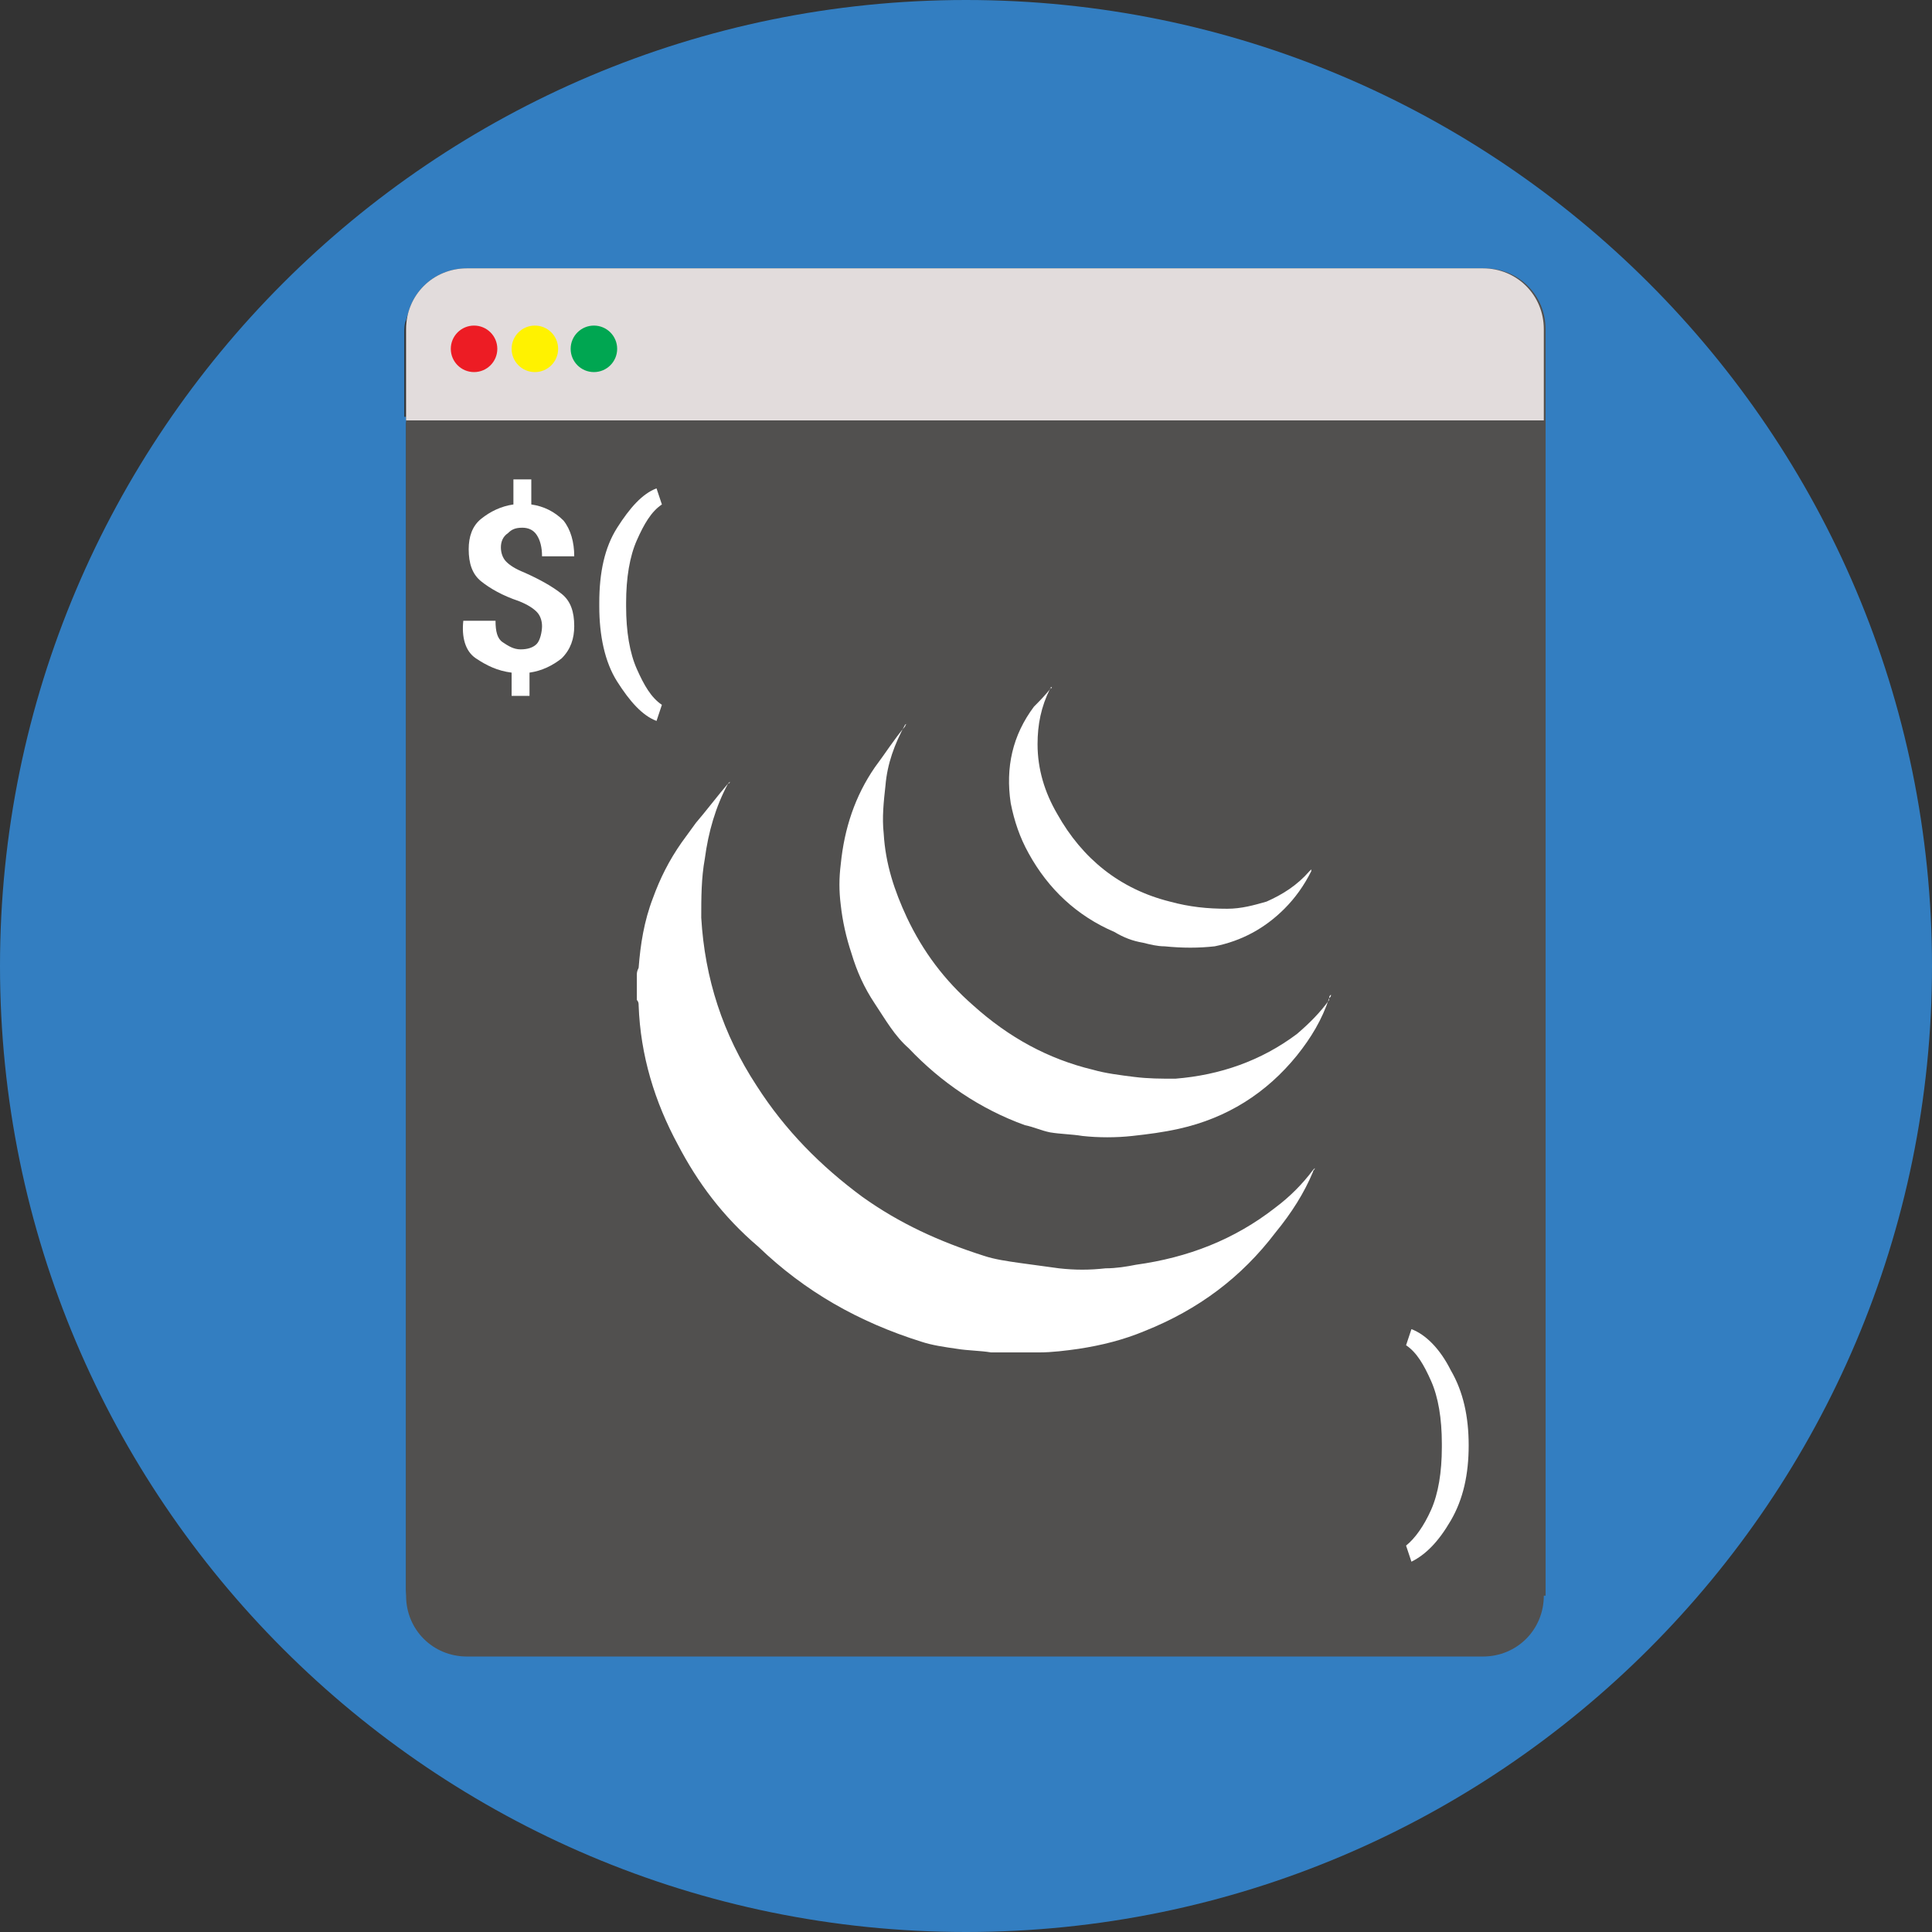 <?xml version="1.0" encoding="utf-8"?>
<!-- Generator: Adobe Illustrator 17.1.0, SVG Export Plug-In . SVG Version: 6.00 Build 0)  -->
<!DOCTYPE svg PUBLIC "-//W3C//DTD SVG 1.1//EN" "http://www.w3.org/Graphics/SVG/1.1/DTD/svg11.dtd">
<svg version="1.1" id="Layer_1" xmlns="http://www.w3.org/2000/svg" xmlns:xlink="http://www.w3.org/1999/xlink" x="0px" y="0px"
	 viewBox="0 0 108 108" enable-background="new 0 0 108 108" xml:space="preserve">
<rect x="0" y="0" width="108" height="108" fill="#333333" stroke="none"/>
<path d="M57.7,46.5"/>
<g>
	<circle fill="none" cx="30.2" cy="20.1" r="1.3"/>
	<circle fill="none" cx="33.6" cy="20.1" r="1.3"/>
	<circle fill="none" cx="26.8" cy="20.1" r="1.3"/>
</g>
<circle cx="26.8" cy="20.1" r="1.3"/>
<circle cx="30.2" cy="20.1" r="1.3"/>
<circle cx="33.6" cy="20.1" r="1.3"/>
<path fill="#337EC1" d="M54,0C24.2,0,0,24.2,0,54s24.2,54,54,54s54-24.2,54-54S83.8,0,54,0z M85.7,88.8c0,1.8-1.5,3.3-3.3,3.3H26
	c-1.8,0-3.3-1.5-3.3-3.3V23.6h63.1V88.8z M85.7,23.3H22.6v-4.7c0-0.2,0-0.5,0.1-0.7c0.1-0.4,0.3-0.8,0.5-1.2
	c0.1-0.2,0.3-0.3,0.4-0.5c0.3-0.3,0.7-0.5,1.1-0.7c0.4-0.2,0.8-0.3,1.3-0.3h56.4c0.2,0,0.5,0,0.7,0.1c0.2,0,0.4,0.1,0.6,0.2
	c0.4,0.2,0.8,0.4,1.1,0.7c0.2,0.2,0.3,0.3,0.4,0.5c0.2,0.4,0.4,0.8,0.5,1.2c0,0.2,0.1,0.4,0.1,0.7V23.3z"/>
<g>
	<g>
		<path fill="#51504F" d="M86.3,89.2c0,1.9-1.5,3.4-3.4,3.4H26.1c-1.9,0-3.4-1.5-3.4-3.4V18.4c0-1.9,1.5-3.4,3.4-3.4h56.9
			c1.9,0,3.4,1.5,3.4,3.4V89.2z"/>
		<path fill="#E2DCDC" d="M22.7,18.4v5.1h63.6v-5.1c0-1.9-1.5-3.4-3.4-3.4H26.1C24.2,15,22.7,16.5,22.7,18.4z"/>
	</g>
	<circle fill="#ED1C24" cx="26.5" cy="19.5" r="1.3"/>
	<circle fill="#FFF200" cx="29.9" cy="19.5" r="1.3"/>
	<circle fill="#00A651" cx="33.2" cy="19.5" r="1.3"/>
</g>
<g>
	<g>
		<path fill="#FFFFFF" d="M35.6,54.5c0-0.1,0-0.2,0.1-0.4c0.1-1.3,0.3-2.6,0.8-3.9c0.4-1.1,0.9-2.1,1.6-3.1c0.3-0.4,0.5-0.7,0.8-1.1
			c0.6-0.7,1.2-1.5,1.8-2.2c0,0,0.1-0.1,0.1-0.1c0,0,0,0.1-0.1,0.1c-0.7,1.3-1.1,2.7-1.3,4.2c-0.2,1.1-0.2,2.2-0.2,3.3
			c0.2,3.4,1.2,6.5,3.1,9.4c1.6,2.5,3.6,4.5,5.9,6.2c2.1,1.5,4.3,2.5,6.8,3.3c0.6,0.2,1.3,0.3,2,0.4c0.7,0.1,1.5,0.2,2.2,0.3
			c0.9,0.1,1.7,0.1,2.6,0c0.6,0,1.2-0.1,1.7-0.2c2.9-0.4,5.5-1.4,7.8-3.2c0.8-0.6,1.5-1.3,2.1-2.1c0,0,0.1-0.1,0.1-0.1
			c0,0.1-0.1,0.1-0.1,0.2c-0.5,1.2-1.2,2.3-2.1,3.4c-1.9,2.5-4.3,4.3-7.3,5.5c-1.2,0.5-2.4,0.8-3.7,1c-0.7,0.1-1.5,0.2-2.2,0.2
			c0,0-0.1,0-0.1,0c-0.7,0-1.5,0-2.2,0c0,0-0.1,0-0.1,0c-0.1,0-0.2,0-0.3,0c-0.6-0.1-1.3-0.1-1.9-0.2c-0.7-0.1-1.4-0.2-2-0.4
			c-3.5-1.1-6.5-2.8-9.1-5.3C40.4,68,39,66.1,37.9,64c-1.3-2.4-2.1-5-2.2-7.8c0-0.1,0-0.2-0.1-0.3C35.6,55.4,35.6,55,35.6,54.5z"/>
		<path fill="#FFFFFF" d="M74.4,55.6c0,0.1,0,0.1-0.1,0.2C73.9,57,73.3,58,72.5,59c-1.7,2.1-3.9,3.5-6.6,4.1
			c-0.9,0.2-1.7,0.3-2.6,0.4c-0.9,0.1-1.9,0.1-2.8,0c-0.6-0.1-1.2-0.1-1.8-0.2c-0.5-0.1-0.9-0.3-1.4-0.4c-2.5-0.9-4.7-2.4-6.5-4.3
			c-0.8-0.7-1.3-1.6-1.9-2.5c-0.6-0.9-1-1.8-1.3-2.8c-0.3-0.9-0.5-1.8-0.6-2.7c-0.1-0.8-0.1-1.5,0-2.3c0.2-2,0.8-3.8,1.9-5.4
			c0.6-0.8,1.1-1.6,1.7-2.3c0-0.1,0.1-0.1,0.1-0.2c0,0,0,0.1-0.1,0.1c-0.6,1.1-1,2.2-1.1,3.4c-0.1,0.9-0.2,1.8-0.1,2.7
			c0.1,1.7,0.6,3.2,1.3,4.7c0.9,1.9,2.1,3.5,3.7,4.9c2,1.8,4.2,3,6.7,3.6c0.7,0.2,1.5,0.3,2.3,0.4c0.8,0.1,1.5,0.1,2.3,0.1
			c2.5-0.2,4.8-1,6.8-2.5c0.7-0.6,1.3-1.2,1.8-1.9C74.3,55.7,74.3,55.7,74.4,55.6C74.4,55.6,74.4,55.6,74.4,55.6z"/>
		<path fill="#FFFFFF" d="M58.8,38.4c0,0,0,0.1-0.1,0.1c-0.5,1-0.7,2-0.7,3.1c0,1.4,0.4,2.7,1.1,3.9c1.4,2.5,3.5,4.2,6.3,4.9
			c1.1,0.3,2.1,0.4,3.2,0.4c0.8,0,1.5-0.2,2.2-0.4c0.9-0.4,1.7-0.9,2.4-1.7c0,0,0.1-0.1,0.1-0.1c0,0,0,0,0,0.1
			c-0.4,0.8-0.9,1.5-1.5,2.1c-1.1,1.1-2.4,1.8-3.9,2.1C67,53,66.1,53,65.1,52.9c-0.4,0-0.8-0.1-1.2-0.2c-0.6-0.1-1.1-0.3-1.6-0.6
			c-2.1-0.9-3.7-2.4-4.8-4.4c-0.5-0.9-0.8-1.8-1-2.8c-0.3-2,0.1-3.8,1.3-5.4C58.1,39.2,58.4,38.9,58.8,38.4
			C58.7,38.5,58.7,38.4,58.8,38.4C58.7,38.4,58.7,38.4,58.8,38.4z"/>
	</g>
	<g>
		<path fill="#FFFFFF" d="M30.3,35c0-0.3-0.1-0.6-0.3-0.8c-0.2-0.2-0.5-0.4-1-0.6c-0.9-0.3-1.6-0.7-2.1-1.1s-0.7-1-0.7-1.8
			c0-0.7,0.2-1.3,0.7-1.7s1.1-0.7,1.8-0.8v-1.4h1v1.4c0.7,0.1,1.3,0.4,1.8,0.9c0.4,0.5,0.6,1.2,0.6,2l0,0h-1.8
			c0-0.5-0.1-0.9-0.3-1.2c-0.2-0.3-0.5-0.4-0.8-0.4c-0.4,0-0.6,0.1-0.8,0.3C28.1,30,28,30.3,28,30.6c0,0.3,0.1,0.6,0.3,0.8
			s0.5,0.4,1,0.6c0.9,0.4,1.6,0.8,2.1,1.2c0.5,0.4,0.7,1,0.7,1.8c0,0.7-0.2,1.3-0.7,1.8c-0.5,0.4-1.1,0.7-1.8,0.8v1.3h-1v-1.3
			c-0.8-0.1-1.4-0.4-2-0.8s-0.8-1.2-0.7-2.1l0,0h1.8c0,0.6,0.1,1,0.4,1.2c0.3,0.2,0.6,0.4,1,0.4c0.4,0,0.7-0.1,0.9-0.3
			S30.3,35.3,30.3,35z"/>
		<path fill="#FFFFFF" d="M33.5,33.7c0-1.7,0.3-3.1,1-4.2s1.4-1.9,2.2-2.2h0l0.3,0.9c-0.6,0.4-1,1.1-1.4,2c-0.4,0.9-0.6,2.1-0.6,3.5
			v0.2c0,1.4,0.2,2.6,0.6,3.5c0.4,0.9,0.8,1.6,1.4,2l-0.3,0.9h0c-0.8-0.3-1.5-1.1-2.2-2.2s-1-2.6-1-4.2V33.7z"/>
	</g>
	<g>
		<path fill="#FFFFFF" d="M82.1,80.8c0,1.6-0.3,3-1,4.2s-1.4,1.9-2.2,2.3h0l-0.3-0.9c0.5-0.4,1-1.1,1.4-2s0.6-2.1,0.6-3.5v-0.2
			c0-1.4-0.2-2.6-0.6-3.5c-0.4-0.9-0.8-1.6-1.4-2l0.3-0.9h0c0.8,0.3,1.6,1.1,2.2,2.3c0.7,1.2,1,2.6,1,4.2V80.8z"/>
	</g>
</g>
</svg>
